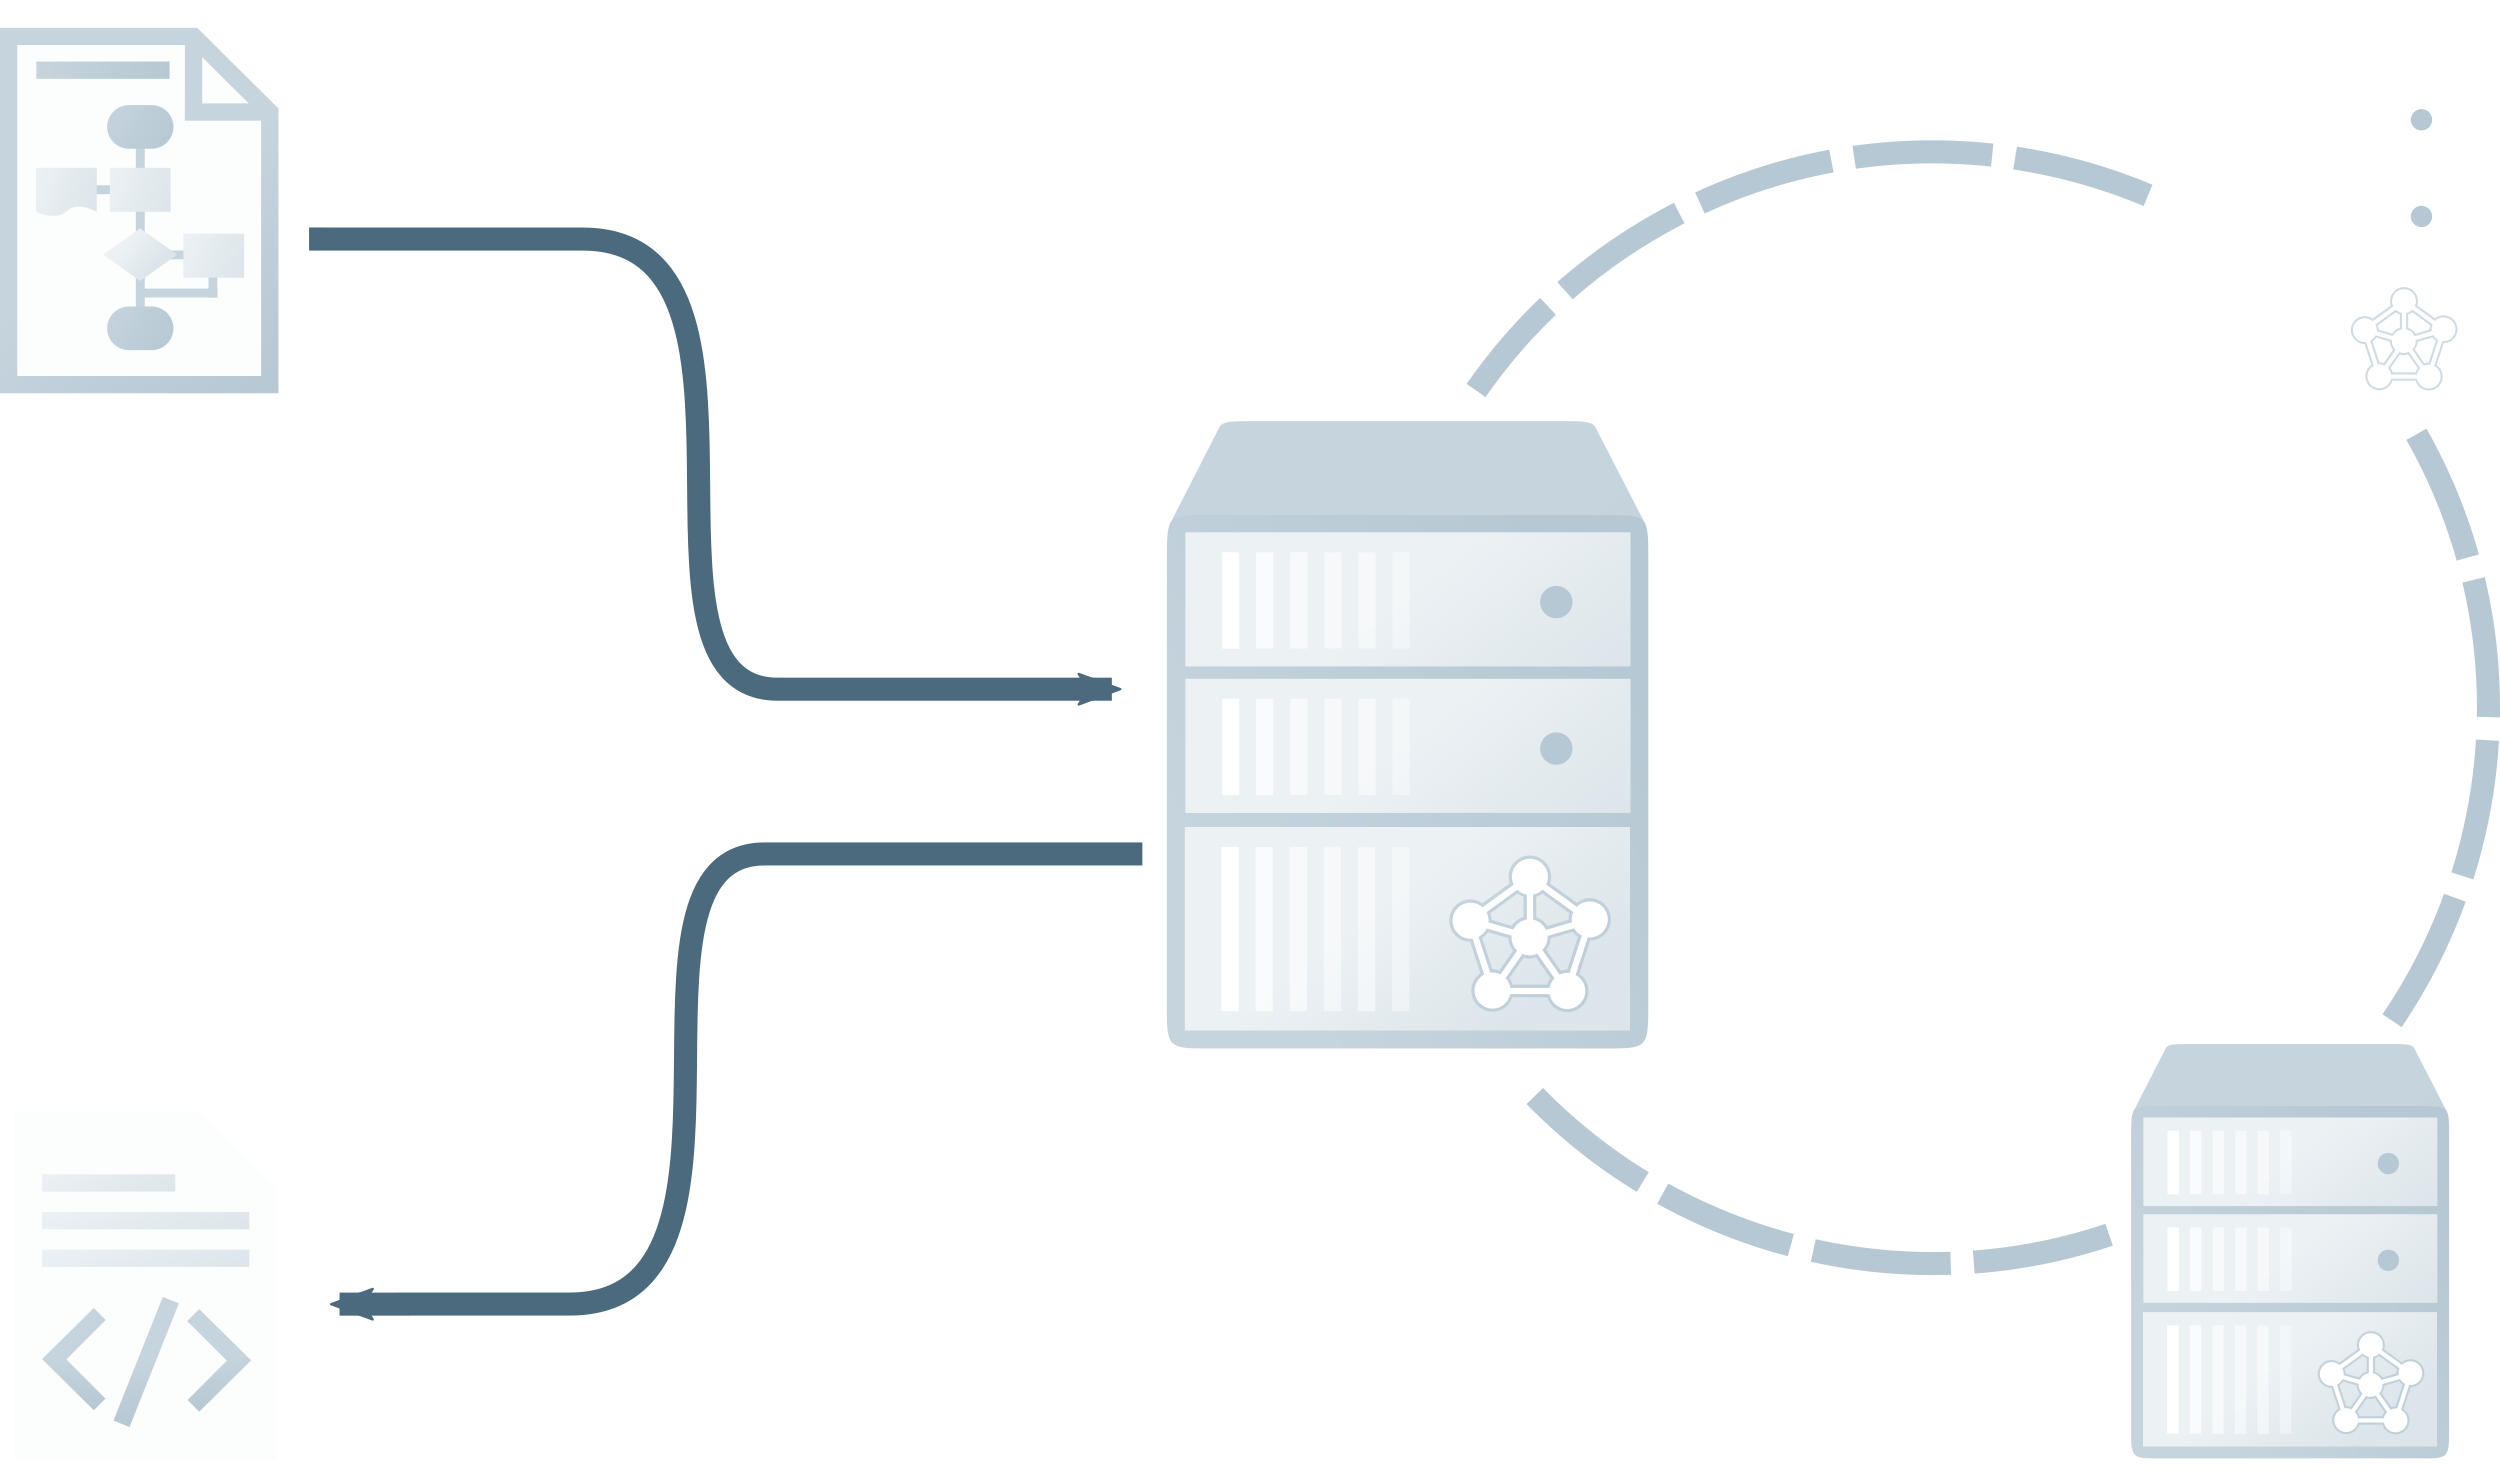 <?xml version="1.0" encoding="UTF-8"?>
<svg width="433.49mm" height="254.62mm" version="1.1" viewBox="0 0 433.49 254.62" xmlns="http://www.w3.org/2000/svg" xmlns:cc="http://creativecommons.org/ns#" xmlns:dc="http://purl.org/dc/elements/1.1/" xmlns:rdf="http://www.w3.org/1999/02/22-rdf-syntax-ns#" xmlns:xlink="http://www.w3.org/1999/xlink">
 <defs>
  <marker id="k" overflow="visible" orient="auto">
   <path transform="scale(.6)" d="m8.719 4.034-10.926-4.018 10.926-4.018c-1.746 2.372-1.735 5.617-6e-7 8.035z" fill="#4b6a7d" fill-rule="evenodd" stroke="#4b6a7d" stroke-linejoin="round" stroke-width=".625"/>
  </marker>
  <marker id="l" overflow="visible" orient="auto">
   <path transform="scale(-.6)" d="m8.719 4.034-10.926-4.018 10.926-4.018c-1.746 2.372-1.735 5.617-6e-7 8.035z" fill="#4b6a7d" fill-rule="evenodd" stroke="#4b6a7d" stroke-linejoin="round" stroke-width=".625"/>
  </marker>
  <linearGradient id="a">
   <stop stop-color="#dce5ea" offset="0"/>
   <stop stop-color="#ecf1f4" offset="1"/>
  </linearGradient>
  <linearGradient id="b">
   <stop stop-color="#b6c8d3" offset="0"/>
   <stop stop-color="#c6d4dd" offset="1"/>
  </linearGradient>
  <linearGradient id="i" x1="819.93" x2="819.93" y1="598.64" y2="132.32" gradientUnits="userSpaceOnUse">
   <stop stop-color="#c6d4dd" offset="0"/>
   <stop stop-color="#b6c8d3" offset="1"/>
  </linearGradient>
  <linearGradient id="j" x1="99.385" x2="76.285" y1="129.78" y2="126.78" gradientUnits="userSpaceOnUse" xlink:href="#b"/>
  <linearGradient id="h" x1="446.97" x2="355.97" y1="696.57" y2="576.3" gradientTransform="scale(.265)" gradientUnits="userSpaceOnUse" xlink:href="#b"/>
  <linearGradient id="n" x1="86.551" x2="76.285" y1="131.98" y2="126.85" gradientTransform="matrix(1.026 0 0 1.486 -2.06 -43.357)" gradientUnits="userSpaceOnUse" xlink:href="#a"/>
  <linearGradient id="o" x1="86.551" x2="76.285" y1="131.98" y2="126.85" gradientTransform="matrix(1.026 0 0 1.486 10.742 -43.357)" gradientUnits="userSpaceOnUse" xlink:href="#a"/>
  <linearGradient id="m" x1="86.551" x2="76.285" y1="131.98" y2="126.85" gradientTransform="matrix(1.026 0 0 1.486 23.493 -31.937)" gradientUnits="userSpaceOnUse" xlink:href="#a"/>
  <linearGradient id="r" x1="96.781" x2="92.08" y1="162.2" y2="158.37" gradientTransform="matrix(1.102 0 0 1.102 -9.556 -16.366)" gradientUnits="userSpaceOnUse" xlink:href="#a"/>
  <linearGradient id="q" x1="112.75" x2="69.689" y1="79.098" y2="51.098" gradientTransform="matrix(.265 0 0 .265 69.972 121.16)" gradientUnits="userSpaceOnUse" xlink:href="#b"/>
  <linearGradient id="p" x1="112.75" x2="69.689" y1="79.098" y2="51.098" gradientTransform="matrix(.265 0 0 .265 69.972 156.08)" gradientUnits="userSpaceOnUse" xlink:href="#b"/>
  <linearGradient id="x" x1="658.24" x2="655.69" y1="542.88" y2="466.27" gradientUnits="userSpaceOnUse" xlink:href="#b"/>
  <linearGradient id="v" x1="81.804" x2="81.813" y1="174.13" y2="165.39" gradientUnits="userSpaceOnUse" xlink:href="#b"/>
  <linearGradient id="w" x1="95.302" x2="94.767" y1="176.93" y2="165.15" gradientUnits="userSpaceOnUse" xlink:href="#b"/>
  <linearGradient id="u" x1="86.551" x2="76.285" y1="131.98" y2="126.85" gradientTransform="matrix(2.25 0 0 .584 -95.363 59.169)" gradientUnits="userSpaceOnUse" xlink:href="#a"/>
  <linearGradient id="t" x1="86.551" x2="76.285" y1="131.98" y2="126.85" gradientTransform="matrix(3.5 0 0 .584 -190.72 65.698)" gradientUnits="userSpaceOnUse" xlink:href="#a"/>
  <linearGradient id="s" x1="86.551" x2="76.285" y1="131.98" y2="126.85" gradientTransform="matrix(3.5 0 0 .584 -190.72 72.227)" gradientUnits="userSpaceOnUse" xlink:href="#a"/>
  <linearGradient id="g" x1="-509.95" x2="-452.17" y1="-208.61" y2="-133.5" gradientTransform="matrix(.655 0 0 .65 587.42 273.2)" gradientUnits="userSpaceOnUse" xlink:href="#i"/>
  <linearGradient id="f" x1="-551.95" x2="-455.6" y1="-184.21" y2="-248.14" gradientTransform="matrix(.825 0 0 .819 673.87 345.73)" gradientUnits="userSpaceOnUse" xlink:href="#i"/>
  <linearGradient id="e" x1="-460.78" x2="-490.55" y1="-237.35" y2="-273.89" gradientTransform="matrix(.857 0 0 .841 692.92 342.26)" gradientUnits="userSpaceOnUse" xlink:href="#a"/>
  <linearGradient id="d" x1="-460.78" x2="-490.55" y1="-237.35" y2="-273.89" gradientTransform="matrix(.857 0 0 .841 692.92 371.9)" gradientUnits="userSpaceOnUse" xlink:href="#a"/>
  <linearGradient id="c" x1="-464.42" x2="-490.55" y1="-240.69" y2="-273.89" gradientTransform="matrix(.857 0 0 .841 692.81 401.88)" gradientUnits="userSpaceOnUse" xlink:href="#a"/>
 </defs>
 <g transform="translate(258.32 -29.551)">
  <g transform="matrix(.566 0 0 .566 -4.488 157.97)">
   <path d="m221.5 92.977c-3.898 0-5.855 0.021-6.442 1.202l-10.096 19.737 96.238-0.148-10.078-19.568c-0.645-1.226-2.576-1.216-6.505-1.223z" fill="url(#g)" stroke-width=".201"/>
   <path d="m213.37 111.94h79.431c9.02 0.014 9.022 0.018 9.022 8.908v90.175c-0.02 8.944-0.129 8.878-9.137 8.878h-79.487c-8.793 0.031-8.79-0.131-8.79-9.05l-1e-5 -90.011c0.051-8.921 4e-3 -8.901 8.961-8.901z" fill="url(#f)" stroke-width=".252"/>
   <rect x="208.16" y="115.46" width="90.067" height="27.137" fill="url(#e)" stroke-width=".246"/>
   <g fill="#fff">
    <rect x="215.56" y="119.5" width="3.49" height="19.502" stroke-width=".246"/>
    <g transform="matrix(.227 0 0 .267 206.62 107.73)" opacity=".7">
     <rect x="69.81" y="44.05" width="15.4" height="73" fill="#fff"/>
    </g>
    <g transform="matrix(.227 0 0 .267 206.62 107.73)" opacity=".6">
     <rect x="100.22" y="44.05" width="15.4" height="73" fill="#fff"/>
    </g>
    <g transform="matrix(.227 0 0 .267 206.62 107.73)" opacity=".5">
     <rect x="130.62" y="44.05" width="15.4" height="73" fill="#fff"/>
    </g>
    <g transform="matrix(.227 0 0 .267 206.62 107.73)" opacity=".5">
     <rect x="161.02" y="44.05" width="15.4" height="73" fill="#fff"/>
    </g>
    <g transform="matrix(.227 0 0 .267 206.62 107.73)" opacity=".4">
     <rect x="191.42" y="44.05" width="15.4" height="73" fill="#fff"/>
    </g>
   </g>
   <circle cx="283.21" cy="129.58" r="3.273" fill="#b6c8d3" stroke-width=".227"/>
   <rect x="208.16" y="145.1" width="90.067" height="27.137" fill="url(#d)" stroke-width=".246"/>
   <g fill="#fff">
    <rect x="215.56" y="149.14" width="3.49" height="19.502" stroke-width=".246"/>
    <g transform="matrix(.227 0 0 .267 206.62 137.37)" opacity=".7">
     <rect x="69.81" y="44.05" width="15.4" height="73" fill="#fff"/>
    </g>
    <g transform="matrix(.227 0 0 .267 206.62 137.37)" opacity=".6">
     <rect x="100.22" y="44.05" width="15.4" height="73" fill="#fff"/>
    </g>
    <g transform="matrix(.227 0 0 .267 206.62 137.37)" opacity=".5">
     <rect x="130.62" y="44.05" width="15.4" height="73" fill="#fff"/>
    </g>
    <g transform="matrix(.227 0 0 .267 206.62 137.37)" opacity=".5">
     <rect x="161.02" y="44.05" width="15.4" height="73" fill="#fff"/>
    </g>
    <g transform="matrix(.227 0 0 .267 206.62 137.37)" opacity=".4">
     <rect x="191.42" y="44.05" width="15.4" height="73" fill="#fff"/>
    </g>
   </g>
   <circle cx="283.21" cy="159.22" r="3.273" fill="#b6c8d3" stroke-width=".227"/>
   <rect x="208.05" y="175.09" width="90.067" height="41.179" fill="url(#c)" stroke-width=".246"/>
   <g fill="#fff">
    <rect x="215.45" y="179.12" width="3.49" height="33.182" stroke-width=".321"/>
    <g transform="matrix(.227 0 0 .455 206.51 159.1)" opacity=".7">
     <rect x="69.81" y="44.05" width="15.4" height="73" fill="#fff"/>
    </g>
    <g transform="matrix(.227 0 0 .455 206.51 159.1)" opacity=".6">
     <rect x="100.22" y="44.05" width="15.4" height="73" fill="#fff"/>
    </g>
    <g transform="matrix(.227 0 0 .455 206.51 159.1)" opacity=".5">
     <rect x="130.62" y="44.05" width="15.4" height="73" fill="#fff"/>
    </g>
    <g transform="matrix(.227 0 0 .455 206.51 159.1)" opacity=".5">
     <rect x="161.02" y="44.05" width="15.4" height="73" fill="#fff"/>
    </g>
    <g transform="matrix(.227 0 0 .455 206.51 159.1)" opacity=".4">
     <rect x="191.42" y="44.05" width="15.4" height="73" fill="#fff"/>
    </g>
   </g>
   <g transform="matrix(1.429 0 0 1.429 143.67 -57.401)" stroke-linecap="square" stroke-opacity=".652">
    <g transform="matrix(.058 0 0 .058 84.664 169.05)" clip-path="url(#clip2)" fill="#a1b8c7" opacity=".5" stroke="#000" stroke-width="15.617">
     <g fill="#a1b8c7" stroke="#000" stroke-linecap="square" stroke-opacity=".652" stroke-width="15.617">
      <path transform="matrix(4.591 0 0 4.591 -1162.8 -93.105)" d="m287.98 11.568c-6.204 0-11.297 5.086-11.297 11.291 0 1.24 0.27 2.404 0.645 3.518l-14.643 10.641c-1.815-1.251-3.919-2.129-6.281-2.129-6.204 0-11.291 5.085-11.291 11.289 0 6.143 4.991 11.181 11.113 11.279l5.441 16.746c-2.887 2.049-4.84 5.341-4.84 9.129 0 6.204 5.086 11.293 11.291 11.293 4.926 0 9.005-3.263 10.537-7.697h18.59c1.465 4.546 5.588 7.92 10.596 7.92 6.205 0 11.289-5.091 11.289-11.295 0-3.803-1.966-7.102-4.871-9.148l5.727-17.623c6.109-0.114 11.082-5.143 11.082-11.275 0-6.204-5.085-11.291-11.289-11.291-2.606 0-4.899 1.055-6.814 2.551l-14.328-10.412c0.369-1.107 0.635-2.262 0.635-3.494 0-6.204-5.087-11.291-11.291-11.291zm6.68 20.227 14.373 10.445c-0.321 1.04-0.551 2.121-0.551 3.266 0 0.102 0.022 0.187 0.025 0.287l-11.277 3.258c-1.364-2.151-3.402-3.782-5.852-4.625l-6e-3 -10.938c1.203-0.387 2.297-0.951 3.287-1.693zm-13.342 0.014c0.998 0.744 2.099 1.309 3.311 1.693l0.01 10.783c-2.614 0.764-4.803 2.417-6.26 4.648l-10.721-3.09c-0.039-1.258-0.324-2.442-0.746-3.566zm-16.609 19.131-0.066 0.467-0.111-0.178c0.06-0.096 0.121-0.191 0.178-0.289zm46.104 1.205c0.765 1.028 1.68 1.898 2.742 2.615l-5.688 17.506c-9e-3 -3.5e-5 -0.016-2e-3 -0.025-2e-3 -1.207 0-2.343 0.254-3.432 0.609l-7.777-11.174c1.324-1.757 2.259-3.815 2.369-6.146zm-45.109 0.148 10.807 3.117c0.088 2.555 1.046 4.881 2.568 6.734l-7.369 10.566c-1.135-0.389-2.324-0.668-3.59-0.668-0.023 0-0.042 0.006-0.065 0.006l-5.412-16.656c1.222-0.832 2.245-1.866 3.061-3.1zm25.508 13.416 7.736 11.113c-0.767 1.011-1.347 2.133-1.74 3.367h-18.391c-0.374-1.262-0.941-2.412-1.703-3.449l7.594-10.889c0.978 0.279 1.988 0.477 3.051 0.477 1.215 0 2.359-0.259 3.453-0.619z" color="#000000" color-rendering="auto" dominant-baseline="auto" fill="#a1b8c7" image-rendering="auto" opacity="1" shape-rendering="auto" solid-color="#000000" stroke="none" style="font-feature-settings:normal;font-variant-alternates:normal;font-variant-caps:normal;font-variant-ligatures:normal;font-variant-numeric:normal;font-variant-position:normal;isolation:auto;mix-blend-mode:normal;shape-padding:0;text-decoration-color:#000000;text-decoration-line:none;text-decoration-style:solid;text-indent:0;text-orientation:mixed;text-transform:none;white-space:normal"/>
      <title>Strecke b_3</title>
      <desc>Strecke b_3: Strecke B, C</desc>
     </g>
    </g>
    <g transform="matrix(.058 0 0 .058 84.664 169.05)" clip-path="url(#clip2)" fill="#fff" stroke="#fff" stroke-width="17.352">
     <g fill="#fff" stroke="#fff" stroke-linecap="square" stroke-opacity=".652" stroke-width="17.352">
      <path transform="matrix(4.057 0 0 4.057 -1740 -2537)" d="m468.19 617.45c-5.973 0-10.859 4.879-10.859 10.852 0 1.683 0.399 3.272 1.09 4.697l-18.744 13.621c-1.924-1.722-4.452-2.779-7.223-2.779-5.973 0-10.852 4.879-10.852 10.852s4.879 10.857 10.852 10.857c0.4 0 0.793-0.026 1.182-0.068l7.037 21.658c-3.449 1.822-5.812 5.444-5.812 9.6 0 5.973 4.879 10.857 10.852 10.857 5.238 0 9.639-3.757 10.643-8.711h23.633c0.905 5.075 5.355 8.963 10.68 8.963 5.973 0 10.852-4.887 10.852-10.859 0-4.171-2.382-7.802-5.852-9.617l7.359-22.646c0.379 0.04 0.761 0.065 1.15 0.065 5.973 0 10.852-4.887 10.852-10.859s-4.879-10.852-10.852-10.852c-3.039 0-5.794 1.269-7.769 3.297l-18.443-13.4c0.683-1.419 1.078-3 1.078-4.674 0-5.973-4.879-10.852-10.852-10.852zm7.576 18.6 18.512 13.451c-0.612 1.355-0.961 2.852-0.961 4.43 0 0.593 0.062 1.171 0.154 1.738l-15.678 4.525c-1.43-3.092-4.265-5.415-7.682-6.115l-0.01-15.1c2.181-0.393 4.14-1.437 5.664-2.93zm-15.139 0.018c1.534 1.494 3.504 2.535 5.695 2.92l8e-3 15.006c-3.611 0.543-6.646 2.873-8.174 6.061l-14.898-4.295c0.035-0.351 0.055-0.706 0.055-1.066 0-1.844-0.469-3.583-1.289-5.107zm34.094 23.174c1.076 1.904 2.71 3.447 4.676 4.42l-7.336 22.578c-0.457-0.059-0.921-0.102-1.395-0.102-1.657 0-3.224 0.386-4.633 1.057l-10.361-14.883c1.929-1.962 3.125-4.647 3.125-7.6 0-0.291-0.022-0.576-0.045-0.861zm-52.5 0.15 14.918 4.301c-0.032 0.336-0.053 0.675-0.053 1.02 0 3.119 1.34 5.935 3.463 7.92l-10.037 14.393c-1.451-0.721-3.078-1.137-4.801-1.137-0.488 0-0.966 0.044-1.438 0.107l-7.014-21.586c2.158-1.076 3.908-2.846 4.961-5.018zm30.371 15.111 10.357 14.877c-1.517 1.536-2.574 3.518-2.965 5.727h-23.553c-0.343-2.245-1.373-4.267-2.877-5.842l10.152-14.559c1.302 0.556 2.731 0.865 4.231 0.865 1.665 0 3.24-0.391 4.654-1.068z" color="#000000" color-rendering="auto" dominant-baseline="auto" fill="#fff" image-rendering="auto" shape-rendering="auto" solid-color="#000000" stroke="none" style="font-feature-settings:normal;font-variant-alternates:normal;font-variant-caps:normal;font-variant-ligatures:normal;font-variant-numeric:normal;font-variant-position:normal;isolation:auto;mix-blend-mode:normal;shape-padding:0;text-decoration-color:#000000;text-decoration-line:none;text-decoration-style:solid;text-indent:0;text-orientation:mixed;text-transform:none;white-space:normal"/>
      <title>Strecke b_3</title>
      <desc>Strecke b_3: Strecke B, C</desc>
     </g>
    </g>
   </g>
  </g>
  <g transform="matrix(.566 0 0 .566 1.258 -23.031)">
   <path d="m221.5 92.977c-3.898 0-5.855 0.021-6.442 1.202l-10.096 19.737 96.238-0.148-10.078-19.568c-0.645-1.226-2.576-1.216-6.505-1.223z" fill="url(#g)" stroke-width=".201"/>
   <path d="m213.37 111.94h79.431c9.02 0.014 9.022 0.018 9.022 8.908v90.175c-0.02 8.944-0.129 8.878-9.137 8.878h-79.487c-8.793 0.031-8.79-0.131-8.79-9.05l-1e-5 -90.011c0.051-8.921 4e-3 -8.901 8.961-8.901z" fill="url(#f)" stroke-width=".252"/>
   <rect x="208.16" y="115.46" width="90.067" height="27.137" fill="url(#e)" stroke-width=".246"/>
   <g fill="#fff">
    <rect x="215.56" y="119.5" width="3.49" height="19.502" stroke-width=".246"/>
    <g transform="matrix(.227 0 0 .267 206.62 107.73)" opacity=".7">
     <rect x="69.81" y="44.05" width="15.4" height="73" fill="#fff"/>
    </g>
    <g transform="matrix(.227 0 0 .267 206.62 107.73)" opacity=".6">
     <rect x="100.22" y="44.05" width="15.4" height="73" fill="#fff"/>
    </g>
    <g transform="matrix(.227 0 0 .267 206.62 107.73)" opacity=".5">
     <rect x="130.62" y="44.05" width="15.4" height="73" fill="#fff"/>
    </g>
    <g transform="matrix(.227 0 0 .267 206.62 107.73)" opacity=".5">
     <rect x="161.02" y="44.05" width="15.4" height="73" fill="#fff"/>
    </g>
    <g transform="matrix(.227 0 0 .267 206.62 107.73)" opacity=".4">
     <rect x="191.42" y="44.05" width="15.4" height="73" fill="#fff"/>
    </g>
   </g>
   <circle cx="283.21" cy="129.58" r="3.273" fill="#b6c8d3" stroke-width=".227"/>
   <rect x="208.16" y="145.1" width="90.067" height="27.137" fill="url(#d)" stroke-width=".246"/>
   <g fill="#fff">
    <rect x="215.56" y="149.14" width="3.49" height="19.502" stroke-width=".246"/>
    <g transform="matrix(.227 0 0 .267 206.62 137.37)" opacity=".7">
     <rect x="69.81" y="44.05" width="15.4" height="73" fill="#fff"/>
    </g>
    <g transform="matrix(.227 0 0 .267 206.62 137.37)" opacity=".6">
     <rect x="100.22" y="44.05" width="15.4" height="73" fill="#fff"/>
    </g>
    <g transform="matrix(.227 0 0 .267 206.62 137.37)" opacity=".5">
     <rect x="130.62" y="44.05" width="15.4" height="73" fill="#fff"/>
    </g>
    <g transform="matrix(.227 0 0 .267 206.62 137.37)" opacity=".5">
     <rect x="161.02" y="44.05" width="15.4" height="73" fill="#fff"/>
    </g>
    <g transform="matrix(.227 0 0 .267 206.62 137.37)" opacity=".4">
     <rect x="191.42" y="44.05" width="15.4" height="73" fill="#fff"/>
    </g>
   </g>
   <circle cx="283.21" cy="159.22" r="3.273" fill="#b6c8d3" stroke-width=".227"/>
   <rect x="208.05" y="175.09" width="90.067" height="41.179" fill="url(#c)" stroke-width=".246"/>
   <g fill="#fff">
    <rect x="215.45" y="179.12" width="3.49" height="33.182" stroke-width=".321"/>
    <g transform="matrix(.227 0 0 .455 206.51 159.1)" opacity=".7">
     <rect x="69.81" y="44.05" width="15.4" height="73" fill="#fff"/>
    </g>
    <g transform="matrix(.227 0 0 .455 206.51 159.1)" opacity=".6">
     <rect x="100.22" y="44.05" width="15.4" height="73" fill="#fff"/>
    </g>
    <g transform="matrix(.227 0 0 .455 206.51 159.1)" opacity=".5">
     <rect x="130.62" y="44.05" width="15.4" height="73" fill="#fff"/>
    </g>
    <g transform="matrix(.227 0 0 .455 206.51 159.1)" opacity=".5">
     <rect x="161.02" y="44.05" width="15.4" height="73" fill="#fff"/>
    </g>
    <g transform="matrix(.227 0 0 .455 206.51 159.1)" opacity=".4">
     <rect x="191.42" y="44.05" width="15.4" height="73" fill="#fff"/>
    </g>
   </g>
   <g transform="matrix(1.429 0 0 1.429 143.67 -57.401)" stroke-linecap="square" stroke-opacity=".652">
    <g transform="matrix(.058 0 0 .058 84.664 169.05)" clip-path="url(#clip2)" fill="#a1b8c7" opacity=".5" stroke="#000" stroke-width="15.617">
     <g fill="#a1b8c7" stroke="#000" stroke-linecap="square" stroke-opacity=".652" stroke-width="15.617">
      <path transform="matrix(4.591 0 0 4.591 -1162.8 -93.105)" d="m287.98 11.568c-6.204 0-11.297 5.086-11.297 11.291 0 1.24 0.27 2.404 0.645 3.518l-14.643 10.641c-1.815-1.251-3.919-2.129-6.281-2.129-6.204 0-11.291 5.085-11.291 11.289 0 6.143 4.991 11.181 11.113 11.279l5.441 16.746c-2.887 2.049-4.84 5.341-4.84 9.129 0 6.204 5.086 11.293 11.291 11.293 4.926 0 9.005-3.263 10.537-7.697h18.59c1.465 4.546 5.588 7.92 10.596 7.92 6.205 0 11.289-5.091 11.289-11.295 0-3.803-1.966-7.102-4.871-9.148l5.727-17.623c6.109-0.114 11.082-5.143 11.082-11.275 0-6.204-5.085-11.291-11.289-11.291-2.606 0-4.899 1.055-6.814 2.551l-14.328-10.412c0.369-1.107 0.635-2.262 0.635-3.494 0-6.204-5.087-11.291-11.291-11.291zm6.68 20.227 14.373 10.445c-0.321 1.04-0.551 2.121-0.551 3.266 0 0.102 0.022 0.187 0.025 0.287l-11.277 3.258c-1.364-2.151-3.402-3.782-5.852-4.625l-6e-3 -10.938c1.203-0.387 2.297-0.951 3.287-1.693zm-13.342 0.014c0.998 0.744 2.099 1.309 3.311 1.693l0.01 10.783c-2.614 0.764-4.803 2.417-6.26 4.648l-10.721-3.09c-0.039-1.258-0.324-2.442-0.746-3.566zm-16.609 19.131-0.066 0.467-0.111-0.178c0.06-0.096 0.121-0.191 0.178-0.289zm46.104 1.205c0.765 1.028 1.68 1.898 2.742 2.615l-5.688 17.506c-9e-3 -3.5e-5 -0.016-2e-3 -0.025-2e-3 -1.207 0-2.343 0.254-3.432 0.609l-7.777-11.174c1.324-1.757 2.259-3.815 2.369-6.146zm-45.109 0.148 10.807 3.117c0.088 2.555 1.046 4.881 2.568 6.734l-7.369 10.566c-1.135-0.389-2.324-0.668-3.59-0.668-0.023 0-0.042 0.006-0.065 0.006l-5.412-16.656c1.222-0.832 2.245-1.866 3.061-3.1zm25.508 13.416 7.736 11.113c-0.767 1.011-1.347 2.133-1.74 3.367h-18.391c-0.374-1.262-0.941-2.412-1.703-3.449l7.594-10.889c0.978 0.279 1.988 0.477 3.051 0.477 1.215 0 2.359-0.259 3.453-0.619z" color="#000000" color-rendering="auto" dominant-baseline="auto" fill="#a1b8c7" image-rendering="auto" opacity="1" shape-rendering="auto" solid-color="#000000" stroke="none" style="font-feature-settings:normal;font-variant-alternates:normal;font-variant-caps:normal;font-variant-ligatures:normal;font-variant-numeric:normal;font-variant-position:normal;isolation:auto;mix-blend-mode:normal;shape-padding:0;text-decoration-color:#000000;text-decoration-line:none;text-decoration-style:solid;text-indent:0;text-orientation:mixed;text-transform:none;white-space:normal"/>
      <title>Strecke b_3</title>
      <desc>Strecke b_3: Strecke B, C</desc>
     </g>
    </g>
    <g transform="matrix(.058 0 0 .058 84.664 169.05)" clip-path="url(#clip2)" fill="#fff" stroke="#fff" stroke-width="17.352">
     <g fill="#fff" stroke="#fff" stroke-linecap="square" stroke-opacity=".652" stroke-width="17.352">
      <path transform="matrix(4.057 0 0 4.057 -1740 -2537)" d="m468.19 617.45c-5.973 0-10.859 4.879-10.859 10.852 0 1.683 0.399 3.272 1.09 4.697l-18.744 13.621c-1.924-1.722-4.452-2.779-7.223-2.779-5.973 0-10.852 4.879-10.852 10.852s4.879 10.857 10.852 10.857c0.4 0 0.793-0.026 1.182-0.068l7.037 21.658c-3.449 1.822-5.812 5.444-5.812 9.6 0 5.973 4.879 10.857 10.852 10.857 5.238 0 9.639-3.757 10.643-8.711h23.633c0.905 5.075 5.355 8.963 10.68 8.963 5.973 0 10.852-4.887 10.852-10.859 0-4.171-2.382-7.802-5.852-9.617l7.359-22.646c0.379 0.04 0.761 0.065 1.15 0.065 5.973 0 10.852-4.887 10.852-10.859s-4.879-10.852-10.852-10.852c-3.039 0-5.794 1.269-7.769 3.297l-18.443-13.4c0.683-1.419 1.078-3 1.078-4.674 0-5.973-4.879-10.852-10.852-10.852zm7.576 18.6 18.512 13.451c-0.612 1.355-0.961 2.852-0.961 4.43 0 0.593 0.062 1.171 0.154 1.738l-15.678 4.525c-1.43-3.092-4.265-5.415-7.682-6.115l-0.01-15.1c2.181-0.393 4.14-1.437 5.664-2.93zm-15.139 0.018c1.534 1.494 3.504 2.535 5.695 2.92l8e-3 15.006c-3.611 0.543-6.646 2.873-8.174 6.061l-14.898-4.295c0.035-0.351 0.055-0.706 0.055-1.066 0-1.844-0.469-3.583-1.289-5.107zm34.094 23.174c1.076 1.904 2.71 3.447 4.676 4.42l-7.336 22.578c-0.457-0.059-0.921-0.102-1.395-0.102-1.657 0-3.224 0.386-4.633 1.057l-10.361-14.883c1.929-1.962 3.125-4.647 3.125-7.6 0-0.291-0.022-0.576-0.045-0.861zm-52.5 0.15 14.918 4.301c-0.032 0.336-0.053 0.675-0.053 1.02 0 3.119 1.34 5.935 3.463 7.92l-10.037 14.393c-1.451-0.721-3.078-1.137-4.801-1.137-0.488 0-0.966 0.044-1.438 0.107l-7.014-21.586c2.158-1.076 3.908-2.846 4.961-5.018zm30.371 15.111 10.357 14.877c-1.517 1.536-2.574 3.518-2.965 5.727h-23.553c-0.343-2.245-1.373-4.267-2.877-5.842l10.152-14.559c1.302 0.556 2.731 0.865 4.231 0.865 1.665 0 3.24-0.391 4.654-1.068z" color="#000000" color-rendering="auto" dominant-baseline="auto" fill="#fff" image-rendering="auto" shape-rendering="auto" solid-color="#000000" stroke="none" style="font-feature-settings:normal;font-variant-alternates:normal;font-variant-caps:normal;font-variant-ligatures:normal;font-variant-numeric:normal;font-variant-position:normal;isolation:auto;mix-blend-mode:normal;shape-padding:0;text-decoration-color:#000000;text-decoration-line:none;text-decoration-style:solid;text-indent:0;text-orientation:mixed;text-transform:none;white-space:normal"/>
      <title>Strecke b_3</title>
      <desc>Strecke b_3: Strecke B, C</desc>
     </g>
    </g>
   </g>
  </g>
  <g transform="matrix(.857 0 0 .857 -231.17 22.901)">
   <path d="m221.5 92.977c-3.898 0-5.855 0.021-6.442 1.202l-10.096 19.737 96.238-0.148-10.078-19.568c-0.645-1.226-2.576-1.216-6.505-1.223z" fill="url(#g)" stroke-width=".201"/>
   <path d="m213.37 111.94h79.431c9.02 0.014 9.022 0.018 9.022 8.908v90.175c-0.02 8.944-0.129 8.878-9.137 8.878h-79.487c-8.793 0.031-8.79-0.131-8.79-9.05l-1e-5 -90.011c0.051-8.921 4e-3 -8.901 8.961-8.901z" fill="url(#f)" stroke-width=".252"/>
   <rect x="208.16" y="115.46" width="90.067" height="27.137" fill="url(#e)" stroke-width=".246"/>
   <g fill="#fff">
    <rect x="215.56" y="119.5" width="3.49" height="19.502" stroke-width=".246"/>
    <g transform="matrix(.227 0 0 .267 206.62 107.73)" opacity=".7">
     <rect x="69.81" y="44.05" width="15.4" height="73" fill="#fff"/>
    </g>
    <g transform="matrix(.227 0 0 .267 206.62 107.73)" opacity=".6">
     <rect x="100.22" y="44.05" width="15.4" height="73" fill="#fff"/>
    </g>
    <g transform="matrix(.227 0 0 .267 206.62 107.73)" opacity=".5">
     <rect x="130.62" y="44.05" width="15.4" height="73" fill="#fff"/>
    </g>
    <g transform="matrix(.227 0 0 .267 206.62 107.73)" opacity=".5">
     <rect x="161.02" y="44.05" width="15.4" height="73" fill="#fff"/>
    </g>
    <g transform="matrix(.227 0 0 .267 206.62 107.73)" opacity=".4">
     <rect x="191.42" y="44.05" width="15.4" height="73" fill="#fff"/>
    </g>
   </g>
   <circle cx="283.21" cy="129.58" r="3.273" fill="#b6c8d3" stroke-width=".227"/>
   <rect x="208.16" y="145.1" width="90.067" height="27.137" fill="url(#d)" stroke-width=".246"/>
   <g fill="#fff">
    <rect x="215.56" y="149.14" width="3.49" height="19.502" stroke-width=".246"/>
    <g transform="matrix(.227 0 0 .267 206.62 137.37)" opacity=".7">
     <rect x="69.81" y="44.05" width="15.4" height="73" fill="#fff"/>
    </g>
    <g transform="matrix(.227 0 0 .267 206.62 137.37)" opacity=".6">
     <rect x="100.22" y="44.05" width="15.4" height="73" fill="#fff"/>
    </g>
    <g transform="matrix(.227 0 0 .267 206.62 137.37)" opacity=".5">
     <rect x="130.62" y="44.05" width="15.4" height="73" fill="#fff"/>
    </g>
    <g transform="matrix(.227 0 0 .267 206.62 137.37)" opacity=".5">
     <rect x="161.02" y="44.05" width="15.4" height="73" fill="#fff"/>
    </g>
    <g transform="matrix(.227 0 0 .267 206.62 137.37)" opacity=".4">
     <rect x="191.42" y="44.05" width="15.4" height="73" fill="#fff"/>
    </g>
   </g>
   <circle cx="283.21" cy="159.22" r="3.273" fill="#b6c8d3" stroke-width=".227"/>
   <rect x="208.05" y="175.09" width="90.067" height="41.179" fill="url(#c)" stroke-width=".246"/>
   <g fill="#fff">
    <rect x="215.45" y="179.12" width="3.49" height="33.182" stroke-width=".321"/>
    <g transform="matrix(.227 0 0 .455 206.51 159.1)" opacity=".7">
     <rect x="69.81" y="44.05" width="15.4" height="73" fill="#fff"/>
    </g>
    <g transform="matrix(.227 0 0 .455 206.51 159.1)" opacity=".6">
     <rect x="100.22" y="44.05" width="15.4" height="73" fill="#fff"/>
    </g>
    <g transform="matrix(.227 0 0 .455 206.51 159.1)" opacity=".5">
     <rect x="130.62" y="44.05" width="15.4" height="73" fill="#fff"/>
    </g>
    <g transform="matrix(.227 0 0 .455 206.51 159.1)" opacity=".5">
     <rect x="161.02" y="44.05" width="15.4" height="73" fill="#fff"/>
    </g>
    <g transform="matrix(.227 0 0 .455 206.51 159.1)" opacity=".4">
     <rect x="191.42" y="44.05" width="15.4" height="73" fill="#fff"/>
    </g>
   </g>
   <g transform="matrix(1.429 0 0 1.429 143.67 -57.401)" stroke-linecap="square" stroke-opacity=".652">
    <g transform="matrix(.058 0 0 .058 84.664 169.05)" clip-path="url(#clip2)" fill="#a1b8c7" opacity=".5" stroke="#000" stroke-width="15.617">
     <g fill="#a1b8c7" stroke="#000" stroke-linecap="square" stroke-opacity=".652" stroke-width="15.617">
      <path transform="matrix(4.591 0 0 4.591 -1162.8 -93.105)" d="m287.98 11.568c-6.204 0-11.297 5.086-11.297 11.291 0 1.24 0.27 2.404 0.645 3.518l-14.643 10.641c-1.815-1.251-3.919-2.129-6.281-2.129-6.204 0-11.291 5.085-11.291 11.289 0 6.143 4.991 11.181 11.113 11.279l5.441 16.746c-2.887 2.049-4.84 5.341-4.84 9.129 0 6.204 5.086 11.293 11.291 11.293 4.926 0 9.005-3.263 10.537-7.697h18.59c1.465 4.546 5.588 7.92 10.596 7.92 6.205 0 11.289-5.091 11.289-11.295 0-3.803-1.966-7.102-4.871-9.148l5.727-17.623c6.109-0.114 11.082-5.143 11.082-11.275 0-6.204-5.085-11.291-11.289-11.291-2.606 0-4.899 1.055-6.814 2.551l-14.328-10.412c0.369-1.107 0.635-2.262 0.635-3.494 0-6.204-5.087-11.291-11.291-11.291zm6.68 20.227 14.373 10.445c-0.321 1.04-0.551 2.121-0.551 3.266 0 0.102 0.022 0.187 0.025 0.287l-11.277 3.258c-1.364-2.151-3.402-3.782-5.852-4.625l-6e-3 -10.938c1.203-0.387 2.297-0.951 3.287-1.693zm-13.342 0.014c0.998 0.744 2.099 1.309 3.311 1.693l0.01 10.783c-2.614 0.764-4.803 2.417-6.26 4.648l-10.721-3.09c-0.039-1.258-0.324-2.442-0.746-3.566zm-16.609 19.131-0.066 0.467-0.111-0.178c0.06-0.096 0.121-0.191 0.178-0.289zm46.104 1.205c0.765 1.028 1.68 1.898 2.742 2.615l-5.688 17.506c-9e-3 -3.5e-5 -0.016-2e-3 -0.025-2e-3 -1.207 0-2.343 0.254-3.432 0.609l-7.777-11.174c1.324-1.757 2.259-3.815 2.369-6.146zm-45.109 0.148 10.807 3.117c0.088 2.555 1.046 4.881 2.568 6.734l-7.369 10.566c-1.135-0.389-2.324-0.668-3.59-0.668-0.023 0-0.042 0.006-0.065 0.006l-5.412-16.656c1.222-0.832 2.245-1.866 3.061-3.1zm25.508 13.416 7.736 11.113c-0.767 1.011-1.347 2.133-1.74 3.367h-18.391c-0.374-1.262-0.941-2.412-1.703-3.449l7.594-10.889c0.978 0.279 1.988 0.477 3.051 0.477 1.215 0 2.359-0.259 3.453-0.619z" color="#000000" color-rendering="auto" dominant-baseline="auto" fill="#a1b8c7" image-rendering="auto" opacity="1" shape-rendering="auto" solid-color="#000000" stroke="none" style="font-feature-settings:normal;font-variant-alternates:normal;font-variant-caps:normal;font-variant-ligatures:normal;font-variant-numeric:normal;font-variant-position:normal;isolation:auto;mix-blend-mode:normal;shape-padding:0;text-decoration-color:#000000;text-decoration-line:none;text-decoration-style:solid;text-indent:0;text-orientation:mixed;text-transform:none;white-space:normal"/>
      <title>Strecke b_3</title>
      <desc>Strecke b_3: Strecke B, C</desc>
     </g>
    </g>
    <g transform="matrix(.058 0 0 .058 84.664 169.05)" clip-path="url(#clip2)" fill="#fff" stroke="#fff" stroke-width="17.352">
     <g fill="#fff" stroke="#fff" stroke-linecap="square" stroke-opacity=".652" stroke-width="17.352">
      <path transform="matrix(4.057 0 0 4.057 -1740 -2537)" d="m468.19 617.45c-5.973 0-10.859 4.879-10.859 10.852 0 1.683 0.399 3.272 1.09 4.697l-18.744 13.621c-1.924-1.722-4.452-2.779-7.223-2.779-5.973 0-10.852 4.879-10.852 10.852s4.879 10.857 10.852 10.857c0.4 0 0.793-0.026 1.182-0.068l7.037 21.658c-3.449 1.822-5.812 5.444-5.812 9.6 0 5.973 4.879 10.857 10.852 10.857 5.238 0 9.639-3.757 10.643-8.711h23.633c0.905 5.075 5.355 8.963 10.68 8.963 5.973 0 10.852-4.887 10.852-10.859 0-4.171-2.382-7.802-5.852-9.617l7.359-22.646c0.379 0.04 0.761 0.065 1.15 0.065 5.973 0 10.852-4.887 10.852-10.859s-4.879-10.852-10.852-10.852c-3.039 0-5.794 1.269-7.769 3.297l-18.443-13.4c0.683-1.419 1.078-3 1.078-4.674 0-5.973-4.879-10.852-10.852-10.852zm7.576 18.6 18.512 13.451c-0.612 1.355-0.961 2.852-0.961 4.43 0 0.593 0.062 1.171 0.154 1.738l-15.678 4.525c-1.43-3.092-4.265-5.415-7.682-6.115l-0.01-15.1c2.181-0.393 4.14-1.437 5.664-2.93zm-15.139 0.018c1.534 1.494 3.504 2.535 5.695 2.92l8e-3 15.006c-3.611 0.543-6.646 2.873-8.174 6.061l-14.898-4.295c0.035-0.351 0.055-0.706 0.055-1.066 0-1.844-0.469-3.583-1.289-5.107zm34.094 23.174c1.076 1.904 2.71 3.447 4.676 4.42l-7.336 22.578c-0.457-0.059-0.921-0.102-1.395-0.102-1.657 0-3.224 0.386-4.633 1.057l-10.361-14.883c1.929-1.962 3.125-4.647 3.125-7.6 0-0.291-0.022-0.576-0.045-0.861zm-52.5 0.15 14.918 4.301c-0.032 0.336-0.053 0.675-0.053 1.02 0 3.119 1.34 5.935 3.463 7.92l-10.037 14.393c-1.451-0.721-3.078-1.137-4.801-1.137-0.488 0-0.966 0.044-1.438 0.107l-7.014-21.586c2.158-1.076 3.908-2.846 4.961-5.018zm30.371 15.111 10.357 14.877c-1.517 1.536-2.574 3.518-2.965 5.727h-23.553c-0.343-2.245-1.373-4.267-2.877-5.842l10.152-14.559c1.302 0.556 2.731 0.865 4.231 0.865 1.665 0 3.24-0.391 4.654-1.068z" color="#000000" color-rendering="auto" dominant-baseline="auto" fill="#fff" image-rendering="auto" shape-rendering="auto" solid-color="#000000" stroke="none" style="font-feature-settings:normal;font-variant-alternates:normal;font-variant-caps:normal;font-variant-ligatures:normal;font-variant-numeric:normal;font-variant-position:normal;isolation:auto;mix-blend-mode:normal;shape-padding:0;text-decoration-color:#000000;text-decoration-line:none;text-decoration-style:solid;text-indent:0;text-orientation:mixed;text-transform:none;white-space:normal"/>
      <title>Strecke b_3</title>
      <desc>Strecke b_3: Strecke B, C</desc>
     </g>
    </g>
   </g>
  </g>
  <g transform="translate(-328.3 -86.558)">
   <path d="m71.472 122.42h32.081l13.206 13.108v47.268h-45.287z" fill="#fcfdfd"/>
   <path d="m76.285 126.78v3h23.1v-3z" color="#000000" color-rendering="auto" dominant-baseline="auto" fill="url(#j)" image-rendering="auto" shape-rendering="auto" solid-color="#000000" style="font-feature-settings:normal;font-variant-alternates:normal;font-variant-caps:normal;font-variant-ligatures:normal;font-variant-numeric:normal;font-variant-position:normal;isolation:auto;mix-blend-mode:normal;shape-padding:0;text-decoration-color:#000000;text-decoration-line:none;text-decoration-style:solid;text-indent:0;text-orientation:mixed;text-transform:none;white-space:normal"/>
   <path d="m69.972 120.93v63.375h48.287c-2e-3 -16.357 1e-3 -49.391 1e-3 -49.391l-1e-3 -1e-3v-5.2e-4l-14.09-13.984zm3 3h29.078l-0.02 13.107h13.229v44.268h-42.287zm32.074 2.096 8.072 8.011h-8.084z" color="#000000" color-rendering="auto" dominant-baseline="auto" fill="url(#h)" image-rendering="auto" shape-rendering="auto" solid-color="#000000" style="font-feature-settings:normal;font-variant-alternates:normal;font-variant-caps:normal;font-variant-ligatures:normal;font-variant-numeric:normal;font-variant-position:normal;isolation:auto;mix-blend-mode:normal;shape-padding:0;text-decoration-color:#000000;text-decoration-line:none;text-decoration-style:solid;text-indent:0;text-orientation:mixed;text-transform:none;white-space:normal"/>
   <path d="m93.538 141.66v28.202h1.539v-28.202z" fill="#c6d4dd" stroke-width=".259"/>
   <path d="m83.748 149.77h10.756v-1.539h-10.756z" fill="#c6d4dd" stroke-width=".16"/>
   <path d="m76.224 145.21v7.63s3.358 1.581 5.186 0 3.558-0.822 5.349 0v-7.63z" fill="url(#n)" stroke-width=".352"/>
   <path d="m89.026 145.21v7.63h10.535v-7.63z" fill="url(#o)" stroke-width=".352"/>
   <g fill="#c6d4dd">
    <path d="m94.248 167.69h13.418v-1.539h-13.418z" stroke-width=".179"/>
    <path d="m98.857 161.08h3.315v-1.539h-3.315z" stroke-width=".089"/>
    <path d="m106.13 163.71v3.974h1.539v-3.974z" stroke-width=".097"/>
   </g>
   <path d="m101.78 156.63v7.63h10.535v-7.63z" fill="url(#m)" stroke-width=".352"/>
   <path d="m87.851 160.26 6.429-4.559 6.429 4.559-6.429 4.559z" fill="url(#r)"/>
   <path d="m92.346 134.33c-2.092-7e-5 -3.787 1.696-3.787 3.787-6.5e-5 2.092 1.696 3.787 3.787 3.787h3.919c2.092 6e-5 3.787-1.696 3.787-3.787 6e-5 -2.092-1.696-3.787-3.787-3.787h-3.919z" fill="url(#q)"/>
   <path d="m92.346 169.25c-2.092-7e-5 -3.787 1.696-3.787 3.787-6.5e-5 2.092 1.696 3.787 3.787 3.787h3.919c2.092 6e-5 3.787-1.696 3.787-3.787 6e-5 -2.092-1.696-3.787-3.787-3.787h-3.919z" fill="url(#p)"/>
  </g>
  <g fill="none" stroke="#b6c8d3" stroke-width="4">
   <path d="m7.81 219.6c26.408 27.086 66.873 36.442 102.82 22.907" stroke-dasharray="24, 4"/>
   <path d="m156.45 206.53c19.964-29.358 22.882-68.677 4.231-101.68" stroke-dasharray="24, 4"/>
   <path d="m114.14 63.427c-8.464-3.552-17.405-5.888-26.534-6.927-19.496-2.219-39.847 1.476-58.237 11.869-13.054 7.378-23.727 17.344-31.739 28.891" stroke-dasharray="24, 4"/>
  </g>
  <g transform="translate(-327.31 99.872)">
   <path d="m71.472 122.42h32.081l13.206 13.108v47.268h-45.287z" fill="#fcfdfd"/>
   <path d="m76.285 126.78v3h23.1v-3z" color="#000000" color-rendering="auto" dominant-baseline="auto" fill="url(#j)" image-rendering="auto" shape-rendering="auto" solid-color="#000000" style="font-feature-settings:normal;font-variant-alternates:normal;font-variant-caps:normal;font-variant-ligatures:normal;font-variant-numeric:normal;font-variant-position:normal;isolation:auto;mix-blend-mode:normal;shape-padding:0;text-decoration-color:#000000;text-decoration-line:none;text-decoration-style:solid;text-indent:0;text-orientation:mixed;text-transform:none;white-space:normal"/>
   <path d="m69.972 120.93v63.375h48.287c-2e-3 -16.357 1e-3 -49.391 1e-3 -49.391l-1e-3 -1e-3v-5.2e-4l-14.09-13.984zm3 3h29.078l-0.02 13.107h13.229v44.268h-42.287zm32.074 2.096 8.072 8.011h-8.084z" color="#000000" color-rendering="auto" dominant-baseline="auto" fill="url(#h)" image-rendering="auto" shape-rendering="auto" solid-color="#000000" style="font-feature-settings:normal;font-variant-alternates:normal;font-variant-caps:normal;font-variant-ligatures:normal;font-variant-numeric:normal;font-variant-position:normal;isolation:auto;mix-blend-mode:normal;shape-padding:0;text-decoration-color:#000000;text-decoration-line:none;text-decoration-style:solid;text-indent:0;text-orientation:mixed;text-transform:none;white-space:normal"/>
   <polygon transform="matrix(.125 0 0 .125 25.366 106.53)" points="663.6 472.72 608.67 417.79 625.33 401.13 697.37 472.28 625.33 543.42 609.12 527.21" fill="url(#x)"/>
   <path d="m87.276 172.19-6.785-6.786 6.842-6.842-2.075-2.075-8.973 8.861 8.973 8.861z" fill="url(#v)" stroke-width=".125"/>
   <path d="m97.219 154.57-8.559 21.438 2.785 1.113 8.56-21.439z" color="#000000" color-rendering="auto" dominant-baseline="auto" fill="url(#w)" image-rendering="auto" shape-rendering="auto" solid-color="#000000" style="font-feature-settings:normal;font-variant-alternates:normal;font-variant-caps:normal;font-variant-ligatures:normal;font-variant-numeric:normal;font-variant-position:normal;isolation:auto;mix-blend-mode:normal;shape-padding:0;text-decoration-color:#000000;text-decoration-line:none;text-decoration-style:solid;text-indent:0;text-orientation:mixed;text-transform:none;white-space:normal"/>
   <path d="m76.285 133.3v3h23.1v-3z" fill="url(#u)" stroke-width=".327"/>
   <path d="m76.285 139.83v3h35.932v-3z" fill="url(#t)" stroke-width=".408"/>
   <path d="m76.285 146.36v3h35.932v-3z" fill="url(#s)" stroke-width=".408"/>
  </g>
  <path d="m-204.73 70.998c1.029 0 46.631 4e-3 47.632 0.011 36.745 0.266 5.088 77.887 33.545 78.045 0.804 4e-3 57.204 7e-3 58.024 6e-3" fill="none" marker-end="url(#l)" stroke="#4b6a7d" stroke-width="4"/>
  <path d="m-199.44 255.68c1.029 0 39.071-4e-3 40.073-0.011 36.745-0.266 5.088-77.887 33.545-78.045 0.804-4e-3 64.764-7e-3 65.583-6e-3" fill="none" marker-start="url(#k)" stroke="#4b6a7d" stroke-width="4"/>
 </g>
</svg>
